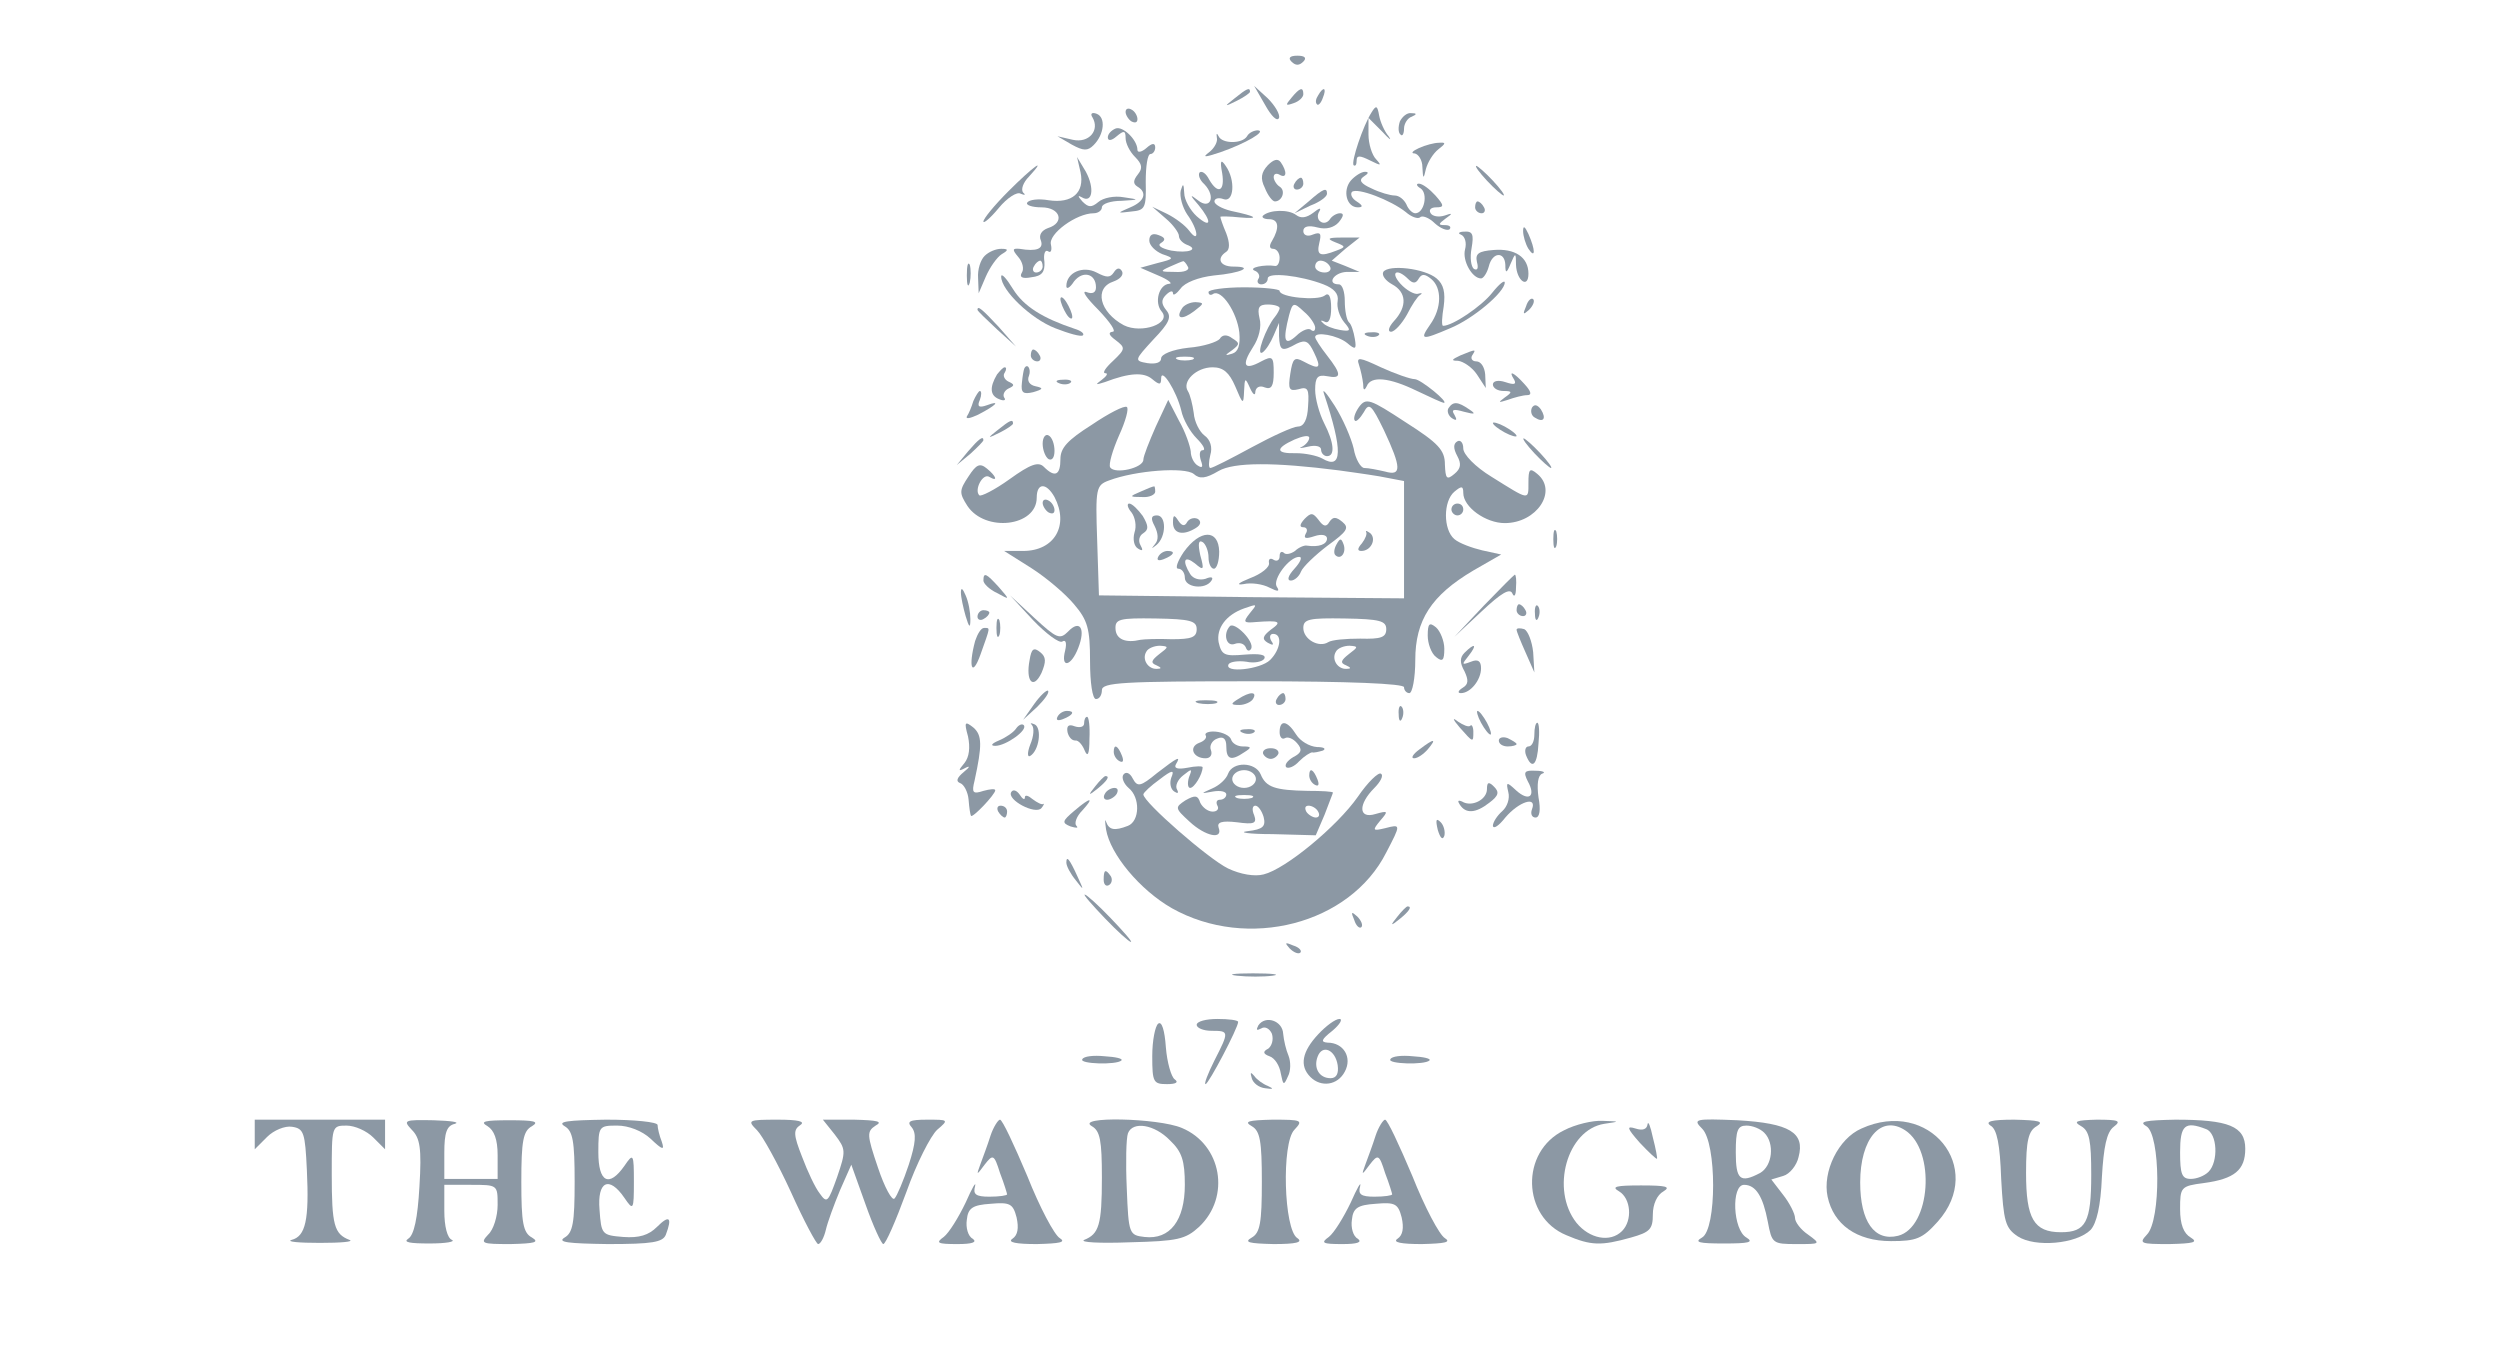 <?xml version="1.0" standalone="no"?>
<!DOCTYPE svg PUBLIC "-//W3C//DTD SVG 20010904//EN"
 "http://www.w3.org/TR/2001/REC-SVG-20010904/DTD/svg10.dtd">
<svg version="1.0" xmlns="http://www.w3.org/2000/svg"
 width="422pt" height="228pt" viewBox="0 0 422 228"
 preserveAspectRatio="xMidYMid meet">

<g transform="translate(0,228) scale(0.1,-0.1)"
fill="#8c98a4" stroke="none">
<path d="M2180 2176 c7 -7 13 -7 20 0 6 6 3 10 -10 10 -13 0 -16 -4 -10 -10z"/>
<path d="M2084 2114 c-18 -14 -18 -15 4 -4 12 6 22 13 22 15 0 8 -5 6 -26 -11z"/>
<path d="M2136 2102 c10 -18 20 -28 23 -21 2 6 -7 21 -19 33 l-23 21 19 -33z"/>
<path d="M2180 2115 c-11 -13 -10 -14 4 -9 9 3 16 10 16 15 0 13 -6 11 -20 -6z"/>
<path d="M2225 2119 c-4 -6 -5 -12 -2 -15 2 -3 7 2 10 11 7 17 1 20 -8 4z"/>
<path d="M1900 2091 c0 -5 5 -13 10 -16 6 -3 10 -2 10 4 0 5 -4 13 -10 16 -5
3 -10 2 -10 -4z"/>
<path d="M2315 2090 c-14 -22 -35 -84 -30 -89 3 -2 5 1 5 8 0 9 5 9 23 0 18
-9 20 -9 10 2 -7 7 -13 26 -13 42 l0 28 23 -23 c12 -13 17 -17 11 -8 -7 8 -14
24 -16 35 -3 17 -5 18 -13 5z"/>
<path d="M1844 2082 c13 -22 -6 -44 -33 -38 l-26 6 24 -14 c20 -11 27 -11 37
-1 18 18 21 47 5 53 -8 3 -11 0 -7 -6z"/>
<path d="M2363 2075 c-3 -9 -3 -19 1 -22 3 -4 6 1 6 10 0 8 6 18 13 20 9 4 9
6 -1 6 -7 1 -15 -6 -19 -14z"/>
<path d="M1883 2063 c-7 -3 -13 -9 -13 -15 0 -6 6 -6 15 2 12 10 15 10 15 -3
0 -9 7 -23 16 -32 12 -12 13 -19 5 -29 -8 -10 -9 -16 -1 -21 17 -10 12 -25
-12 -35 -23 -10 -23 -10 2 -7 23 2 25 6 24 50 0 26 3 47 8 47 4 0 8 5 8 11 0
8 -5 8 -15 -1 -8 -7 -15 -8 -15 -3 0 17 -25 41 -37 36z"/>
<path d="M2054 2048 c2 -7 -4 -18 -13 -25 -12 -9 -8 -9 19 0 43 15 79 36 63
37 -6 0 -15 -4 -18 -10 -8 -13 -42 -13 -48 0 -3 6 -4 5 -3 -2z"/>
<path d="M2395 2030 c-11 -5 -14 -9 -7 -9 6 -1 13 -11 13 -23 1 -21 2 -21 6
-3 3 11 12 26 21 33 13 10 13 12 1 11 -8 0 -23 -4 -34 -9z"/>
<path d="M2140 2001 c-11 -12 -13 -22 -5 -38 5 -13 13 -23 17 -23 12 0 19 18
8 25 -5 3 -10 11 -10 16 0 6 5 7 10 4 12 -7 13 5 2 21 -5 7 -12 5 -22 -5z"/>
<path d="M1824 1989 c7 -34 -14 -53 -54 -47 -17 3 -33 1 -36 -4 -3 -4 8 -8 24
-8 32 0 40 -26 11 -35 -11 -4 -16 -12 -12 -21 5 -14 -7 -19 -36 -14 -12 1 -13
-1 -2 -14 7 -8 10 -20 6 -26 -5 -8 1 -11 16 -8 18 2 23 9 22 26 -2 13 1 21 6
18 5 -4 7 2 5 11 -5 18 43 53 72 53 8 0 14 5 14 10 0 6 15 11 33 11 31 2 31 2
4 6 -16 3 -35 -1 -43 -8 -12 -10 -17 -9 -27 1 -8 9 -8 11 -1 7 18 -11 22 15 7
43 l-15 25 6 -26z m-64 -159 c0 -5 -5 -10 -11 -10 -5 0 -7 5 -4 10 3 6 8 10
11 10 2 0 4 -4 4 -10z"/>
<path d="M2063 1988 c5 -31 -7 -37 -22 -11 -5 10 -12 15 -16 12 -3 -4 0 -13 8
-20 20 -21 10 -44 -11 -27 -14 11 -14 9 1 -8 23 -28 22 -41 -3 -19 -11 10 -21
28 -21 39 -1 17 -2 17 -6 4 -2 -10 3 -28 11 -40 19 -26 21 -51 3 -27 -7 9 -23
21 -37 28 l-25 12 23 -20 c12 -10 22 -24 22 -29 0 -6 6 -12 13 -15 22 -8 3
-15 -26 -10 -18 4 -24 9 -17 13 8 5 7 9 -4 13 -10 4 -16 1 -16 -9 0 -8 10 -18
22 -23 21 -7 20 -8 -8 -15 l-29 -8 30 -13 c17 -7 25 -14 19 -14 -18 -1 -26
-32 -13 -47 17 -20 -34 -38 -64 -23 -41 22 -51 63 -17 74 11 4 17 11 14 17 -4
7 -9 6 -14 -2 -6 -9 -12 -9 -29 0 -23 12 -51 0 -51 -23 0 -6 6 -3 13 8 15 19
37 13 37 -10 0 -9 -6 -12 -16 -8 -9 3 0 -10 20 -30 20 -21 31 -37 24 -37 -8
-1 -6 -6 5 -14 17 -13 17 -15 -4 -35 -13 -12 -19 -21 -13 -21 5 0 2 -5 -6 -11
-12 -9 -11 -9 5 -4 42 16 66 17 80 5 12 -10 15 -10 15 1 0 20 26 -21 34 -54 3
-15 15 -36 26 -47 11 -11 16 -20 10 -20 -5 0 -6 -7 -3 -17 4 -11 3 -14 -5 -9
-7 4 -12 15 -12 24 -1 9 -9 33 -20 52 l-18 35 -21 -45 c-11 -25 -21 -50 -21
-56 0 -14 -48 -25 -56 -13 -3 5 4 29 15 54 11 24 17 46 13 48 -4 3 -31 -11
-59 -30 -41 -26 -53 -39 -53 -58 0 -27 -9 -32 -28 -13 -9 9 -22 5 -58 -21 -25
-18 -49 -30 -51 -27 -9 9 6 38 17 31 15 -9 12 1 -4 14 -12 10 -18 7 -31 -13
-16 -24 -16 -28 -2 -50 30 -45 117 -35 117 14 0 25 16 26 30 1 25 -48 0 -91
-53 -91 l-32 0 46 -29 c25 -16 57 -43 72 -61 23 -27 27 -41 27 -96 0 -36 4
-64 10 -64 6 0 10 7 10 15 0 13 35 15 255 15 163 0 255 -4 255 -10 0 -5 4 -10
9 -10 5 0 10 25 10 56 0 67 27 109 98 151 l47 27 -32 7 c-17 4 -39 12 -47 19
-19 16 -19 64 0 80 12 10 15 10 15 -2 0 -24 38 -51 70 -51 54 0 90 54 55 83
-13 11 -15 8 -15 -15 0 -30 2 -30 -62 10 -28 17 -48 38 -48 48 0 10 -5 15 -10
12 -7 -4 -7 -12 0 -25 7 -13 6 -21 -5 -30 -13 -11 -15 -8 -16 16 0 24 -11 36
-66 71 -61 40 -67 42 -79 26 -7 -10 -10 -20 -7 -23 2 -3 9 4 15 14 9 17 13 13
34 -30 30 -64 30 -78 2 -70 -13 3 -28 6 -35 6 -6 0 -15 15 -18 33 -4 17 -18
50 -32 72 -14 22 -22 31 -18 20 32 -96 31 -129 -3 -109 -9 5 -29 9 -44 9 -35
-1 -36 8 -3 23 14 6 25 8 25 3 0 -5 -6 -12 -12 -15 -7 -3 -3 -3 10 0 12 3 22
1 22 -5 0 -6 5 -11 10 -11 14 0 12 23 -5 56 -8 16 -15 41 -15 56 0 21 4 26 20
23 25 -5 25 3 0 35 -11 14 -20 28 -20 31 0 10 38 3 54 -10 14 -12 16 -11 13 7
-2 12 -6 25 -10 28 -4 4 -7 20 -7 36 0 15 -4 28 -10 28 -21 0 -9 20 13 21 l22
0 -24 10 -23 9 23 20 24 19 -30 0 c-24 0 -26 -2 -11 -8 18 -7 18 -8 2 -14 -28
-11 -34 -8 -29 13 4 16 2 19 -11 14 -9 -4 -16 -1 -16 6 0 8 9 10 24 6 15 -4
28 0 36 9 8 10 9 15 2 15 -6 0 -14 -5 -17 -10 -4 -6 -11 -8 -16 -4 -5 3 -6 11
-2 17 4 7 0 6 -10 -2 -12 -9 -21 -10 -29 -4 -13 10 -45 9 -56 -1 -3 -3 2 -6
10 -6 17 0 18 -15 5 -37 -5 -8 -4 -13 2 -13 6 0 11 -7 11 -15 0 -8 -3 -14 -7
-14 -19 3 -47 -3 -35 -8 6 -2 10 -9 6 -14 -3 -5 0 -9 5 -9 6 0 11 4 11 10 0
11 55 5 94 -10 18 -7 26 -16 24 -28 -2 -11 3 -26 11 -36 12 -14 11 -16 -7 -13
-12 2 -25 7 -29 12 -5 4 -3 5 3 2 7 -4 11 5 11 23 0 20 -4 27 -11 21 -12 -9
-76 -3 -76 8 0 3 -27 6 -60 6 -33 0 -60 -4 -60 -8 0 -5 4 -6 8 -3 14 8 40 -31
44 -65 2 -22 -2 -33 -12 -36 -13 -4 -13 -3 0 6 13 10 13 12 0 20 -9 7 -17 6
-21 -1 -4 -5 -27 -13 -53 -15 -27 -3 -46 -11 -46 -18 0 -7 -9 -10 -23 -8 -23
4 -22 5 10 40 27 28 31 38 22 49 -9 11 -9 18 -1 26 7 7 12 8 12 3 0 -5 6 -1
13 8 7 10 30 19 56 22 46 4 69 15 33 15 -23 0 -29 14 -12 25 6 4 6 15 0 31 -6
14 -10 26 -10 28 0 1 15 1 33 -1 35 -3 28 2 -15 11 -16 4 -28 11 -28 16 0 5 7
7 15 4 18 -7 21 32 4 56 -8 12 -10 9 -6 -12z m-58 -158 c4 -6 -6 -10 -22 -9
-25 0 -26 1 -8 9 11 5 21 9 22 9 1 1 5 -3 8 -9z m240 0 c3 -5 -1 -10 -9 -10
-9 0 -16 5 -16 10 0 6 4 10 9 10 6 0 13 -4 16 -10z m-85 -70 c0 -3 -4 -10 -8
-15 -15 -18 -33 -67 -21 -60 6 4 14 17 19 29 l9 21 0 -22 c1 -26 5 -27 30 -13
15 7 20 4 29 -15 13 -27 10 -30 -18 -15 -15 8 -18 5 -22 -21 -4 -26 -2 -30 14
-26 16 5 18 0 16 -29 -1 -22 -7 -34 -17 -34 -8 0 -43 -16 -78 -35 -35 -19 -66
-35 -70 -35 -3 0 -3 10 0 22 4 13 0 26 -10 33 -8 6 -17 23 -18 38 -2 14 -6 31
-10 37 -10 16 14 40 42 40 18 0 28 -9 38 -32 13 -31 14 -32 15 -8 1 23 2 23
10 5 5 -11 9 -14 9 -6 1 7 7 11 16 7 11 -4 15 2 15 25 0 27 -2 29 -21 19 -29
-16 -34 -7 -14 24 10 15 15 35 11 49 -4 18 -1 23 14 23 11 0 20 -3 20 -6z m60
-33 c0 -6 -3 -7 -7 -4 -3 4 -15 0 -25 -10 -20 -18 -23 -8 -12 35 6 22 8 22 25
6 11 -9 19 -22 19 -27z m-207 -54 c-7 -2 -19 -2 -25 0 -7 3 -2 5 12 5 14 0 19
-2 13 -5z m247 -187 c14 -2 44 -6 68 -10 l42 -8 0 -99 0 -99 -257 2 -258 3 -3
93 c-3 88 -2 93 20 101 45 17 128 23 143 11 10 -9 20 -8 42 5 26 15 94 15 203
1z m-151 -242 c-11 -14 -10 -16 11 -14 40 3 45 1 25 -13 -14 -11 -15 -16 -5
-22 9 -5 11 -4 6 3 -4 7 -2 12 3 12 16 0 13 -26 -5 -44 -16 -16 -79 -23 -70
-7 3 4 16 6 30 4 13 -3 27 0 30 5 4 7 -8 9 -33 7 -34 -3 -39 -1 -44 21 -4 23
12 46 43 57 23 8 23 8 9 -9z m-89 -26 c0 -14 -9 -17 -42 -17 -24 1 -47 0 -53
-1 -25 -6 -41 1 -42 18 -1 17 6 19 68 18 58 -1 69 -4 69 -18z m320 0 c0 -14
-9 -17 -44 -16 -24 0 -48 -2 -54 -6 -16 -10 -42 5 -42 24 0 15 10 17 70 16 59
-1 70 -4 70 -18z m-383 -42 c-14 -11 -15 -15 -5 -19 9 -4 9 -6 1 -6 -15 -1
-26 16 -18 29 3 6 14 10 23 10 15 -1 15 -2 -1 -14z m320 0 c-14 -11 -15 -15
-5 -19 9 -4 9 -6 1 -6 -15 -1 -26 16 -18 29 3 6 14 10 23 10 15 -1 15 -2 -1
-14z"/>
<path d="M1925 1450 c-19 -8 -19 -9 3 -9 12 -1 22 4 22 9 0 6 -1 10 -2 9 -2 0
-12 -4 -23 -9z"/>
<path d="M1910 1415 c6 -8 9 -23 5 -34 -3 -11 -1 -23 6 -27 8 -5 9 -3 4 6 -4
7 -2 16 5 20 9 6 9 12 -1 29 -8 11 -18 21 -23 21 -4 0 -3 -7 4 -15z"/>
<path d="M2202 1404 c-8 -9 -9 -14 -2 -14 6 0 8 -5 4 -11 -4 -8 0 -9 15 -4 12
4 21 2 21 -4 0 -10 -14 -15 -34 -12 -4 1 -14 -3 -20 -9 -7 -5 -16 -7 -19 -3
-4 3 -7 1 -7 -6 0 -7 -5 -9 -10 -6 -6 4 -9 1 -8 -5 2 -7 -13 -19 -32 -26 -20
-8 -24 -12 -11 -10 13 3 33 0 44 -6 14 -7 18 -7 12 2 -7 12 21 50 38 50 6 0 2
-9 -8 -20 -11 -12 -13 -20 -6 -20 6 0 14 7 17 15 3 8 24 28 45 44 33 24 37 30
25 40 -11 9 -16 9 -22 0 -5 -9 -10 -8 -18 3 -10 13 -13 13 -24 2z"/>
<path d="M1949 1392 c6 -12 7 -23 1 -30 -7 -9 -7 -9 2 -2 17 14 17 50 1 50
-10 0 -11 -5 -4 -18z"/>
<path d="M1980 1398 c0 -19 17 -23 39 -9 8 5 9 11 3 15 -6 3 -14 1 -18 -5 -4
-8 -9 -7 -15 2 -7 11 -9 10 -9 -3z"/>
<path d="M2306 1382 c2 -3 -1 -11 -7 -19 -8 -9 -8 -13 -1 -13 16 0 26 20 15
30 -6 4 -8 5 -7 2z"/>
<path d="M1998 1348 c-10 -15 -15 -28 -9 -28 6 0 11 -7 11 -15 0 -17 35 -21
45 -5 4 6 -1 7 -10 3 -10 -3 -21 0 -26 8 -14 23 -10 32 8 18 15 -13 16 -11 9
14 -4 19 -3 26 4 22 5 -3 10 -15 10 -26 0 -10 4 -19 9 -19 5 0 9 13 9 29 -1
38 -32 38 -60 -1z"/>
<path d="M2256 1361 c-4 -7 -5 -15 -2 -18 9 -9 19 4 14 18 -4 11 -6 11 -12 0z"/>
<path d="M1955 1340 c-3 -6 1 -7 9 -4 18 7 21 14 7 14 -6 0 -13 -4 -16 -10z"/>
<path d="M2076 1223 c-12 -13 -6 -35 8 -30 8 3 16 1 19 -6 2 -6 6 -7 9 -2 6
12 -28 46 -36 38z"/>
<path d="M1702 1957 c-23 -23 -42 -46 -42 -51 0 -4 12 6 26 23 14 17 31 28 37
24 7 -3 9 -2 4 2 -4 5 0 17 10 27 32 35 7 17 -35 -25z"/>
<path d="M2510 1975 c13 -14 26 -25 28 -25 3 0 -5 11 -18 25 -13 14 -26 25
-28 25 -3 0 5 -11 18 -25z"/>
<path d="M2280 1975 c-14 -17 -7 -45 12 -45 9 0 9 3 -2 10 -8 5 -11 12 -8 16
9 8 66 -14 91 -34 9 -8 20 -12 24 -9 3 4 15 0 25 -10 10 -9 21 -13 25 -10 3 4
0 7 -8 7 -12 0 -11 2 1 11 13 9 12 10 -2 5 -10 -3 -20 -1 -23 4 -4 6 1 10 9
10 14 0 14 3 -1 20 -10 11 -22 20 -28 20 -5 0 -4 -4 3 -8 13 -9 6 -42 -9 -42
-5 0 -12 7 -15 15 -4 8 -12 15 -20 15 -7 0 -25 5 -39 12 -18 8 -22 14 -13 20
8 5 9 8 2 8 -6 0 -17 -7 -24 -15z"/>
<path d="M2185 1970 c-3 -5 -1 -10 4 -10 6 0 11 5 11 10 0 6 -2 10 -4 10 -3 0
-8 -4 -11 -10z"/>
<path d="M2209 1940 l-24 -20 27 13 c16 6 28 15 28 20 0 11 -6 9 -31 -13z"/>
<path d="M2490 1930 c0 -5 5 -10 11 -10 5 0 7 5 4 10 -3 6 -8 10 -11 10 -2 0
-4 -4 -4 -10z"/>
<path d="M2571 1890 c0 -8 4 -22 9 -30 12 -18 12 -2 0 25 -6 13 -9 15 -9 5z"/>
<path d="M2466 1884 c7 -3 10 -14 7 -25 -5 -19 12 -49 27 -49 4 0 10 9 13 20
6 25 27 26 28 3 0 -15 2 -15 9 2 8 19 9 19 9 -2 1 -27 21 -41 21 -15 0 28 -23
43 -59 40 -25 -2 -31 -6 -28 -20 3 -11 1 -15 -5 -12 -5 4 -7 19 -4 35 4 23 2
29 -12 28 -9 0 -12 -3 -6 -5z"/>
<path d="M1662 1848 c-7 -7 -12 -23 -11 -37 l1 -26 12 28 c7 16 19 33 27 38
12 7 11 9 -1 9 -9 0 -21 -5 -28 -12z"/>
<path d="M1632 1815 c0 -16 2 -22 5 -12 2 9 2 23 0 30 -3 6 -5 -1 -5 -18z"/>
<path d="M2335 1821 c-3 -6 4 -15 15 -21 24 -13 26 -37 3 -62 -9 -10 -11 -18
-5 -18 6 0 18 13 27 29 8 16 18 31 22 33 5 3 3 4 -4 2 -6 -1 -19 6 -29 17 -18
20 -6 27 13 8 8 -8 13 -8 18 1 5 8 10 8 21 -1 18 -15 18 -49 -2 -77 -18 -26
-15 -27 34 -6 39 16 92 61 92 77 0 5 -9 -2 -21 -17 -18 -23 -67 -56 -83 -56
-3 0 -2 15 1 33 3 23 0 37 -12 47 -20 17 -81 24 -90 11z"/>
<path d="M1690 1813 c0 -23 50 -71 91 -87 23 -9 44 -15 47 -12 3 3 -4 8 -14
11 -54 18 -86 38 -104 67 -11 18 -20 28 -20 21z"/>
<path d="M1790 1775 c0 -5 5 -17 10 -25 5 -8 10 -10 10 -5 0 6 -5 17 -10 25
-5 8 -10 11 -10 5z"/>
<path d="M2576 1763 c-6 -14 -5 -15 5 -6 7 7 10 15 7 18 -3 3 -9 -2 -12 -12z"/>
<path d="M1995 1759 c-11 -17 0 -20 21 -4 17 13 17 14 2 15 -9 0 -20 -5 -23
-11z"/>
<path d="M1650 1757 c0 -2 15 -16 33 -33 l32 -29 -29 33 c-28 30 -36 37 -36
29z"/>
<path d="M2308 1713 c7 -3 16 -2 19 1 4 3 -2 6 -13 5 -11 0 -14 -3 -6 -6z"/>
<path d="M1740 1680 c0 -5 5 -10 11 -10 5 0 7 5 4 10 -3 6 -8 10 -11 10 -2 0
-4 -4 -4 -10z"/>
<path d="M2465 1680 c-15 -7 -16 -9 -4 -9 9 -1 24 -11 32 -23 l15 -23 -1 23
c-1 12 -7 22 -15 22 -7 0 -10 5 -7 10 7 11 7 11 -20 0z"/>
<path d="M2294 1664 c3 -9 6 -23 7 -32 0 -11 2 -12 6 -4 7 18 38 15 85 -8 23
-11 43 -20 45 -20 10 0 -39 40 -49 40 -7 0 -33 9 -57 20 -36 17 -42 18 -37 4z"/>
<path d="M1683 1648 c-13 -22 -12 -36 4 -42 7 -3 12 -2 8 3 -3 5 1 12 7 15 11
5 11 7 0 12 -6 3 -10 10 -6 15 3 5 3 9 0 9 -3 0 -8 -6 -13 -12z"/>
<path d="M1729 1658 c-1 -2 -3 -13 -4 -24 -2 -17 2 -20 19 -16 17 5 18 7 4 10
-10 2 -15 9 -11 18 4 11 -3 22 -8 12z"/>
<path d="M2556 1639 c4 -8 0 -9 -15 -4 -12 4 -21 2 -21 -4 0 -6 8 -11 18 -11
15 0 15 -2 2 -11 -12 -9 -11 -9 5 -4 11 4 26 8 33 8 8 0 7 6 -5 19 -18 20 -28
24 -17 7z"/>
<path d="M1788 1633 c7 -3 16 -2 19 1 4 3 -2 6 -13 5 -11 0 -14 -3 -6 -6z"/>
<path d="M1643 1603 c-3 -10 -8 -22 -11 -26 -2 -5 6 -3 19 3 31 16 39 25 15
16 -14 -5 -17 -2 -12 9 3 8 3 15 0 15 -2 0 -7 -8 -11 -17z"/>
<path d="M2445 1591 c-3 -5 0 -13 6 -17 8 -5 9 -3 4 6 -6 9 -1 10 16 5 19 -5
21 -4 9 4 -19 13 -27 14 -35 2z"/>
<path d="M2586 1592 c-3 -6 -1 -14 5 -17 14 -9 20 -2 10 14 -6 8 -11 9 -15 3z"/>
<path d="M1684 1554 c-18 -14 -18 -15 4 -4 12 6 22 13 22 15 0 8 -5 6 -26 -11z"/>
<path d="M2520 1566 c0 -3 9 -10 20 -16 11 -6 20 -8 20 -6 0 3 -9 10 -20 16
-11 6 -20 8 -20 6z"/>
<path d="M1760 1531 c0 -11 5 -23 10 -26 6 -3 10 3 10 14 0 11 -4 23 -10 26
-5 3 -10 -3 -10 -14z"/>
<path d="M1634 1518 l-19 -23 23 19 c12 11 22 21 22 23 0 8 -8 2 -26 -19z"/>
<path d="M2590 1515 c13 -14 26 -25 28 -25 3 0 -5 11 -18 25 -13 14 -26 25
-28 25 -3 0 5 -11 18 -25z"/>
<path d="M1760 1431 c0 -5 5 -13 10 -16 6 -3 10 -2 10 4 0 5 -4 13 -10 16 -5
3 -10 2 -10 -4z"/>
<path d="M2450 1420 c0 -5 5 -10 10 -10 6 0 10 5 10 10 0 6 -4 10 -10 10 -5 0
-10 -4 -10 -10z"/>
<path d="M2622 1370 c0 -14 2 -19 5 -12 2 6 2 18 0 25 -3 6 -5 1 -5 -13z"/>
<path d="M1660 1300 c0 -5 10 -15 23 -21 22 -12 22 -12 3 10 -21 23 -26 26
-26 11z"/>
<path d="M2505 1258 l-50 -53 46 43 c33 31 48 40 52 30 3 -7 6 -3 6 10 1 12 0
22 -2 22 -1 0 -25 -24 -52 -52z"/>
<path d="M1622 1280 c0 -8 4 -26 8 -40 6 -20 8 -21 8 -5 0 11 -3 29 -8 40 -5
12 -8 14 -8 5z"/>
<path d="M1744 1233 c22 -23 44 -39 49 -36 6 4 8 -2 5 -15 -8 -31 10 -27 22 4
13 33 3 49 -17 28 -14 -14 -19 -12 -57 23 l-41 38 39 -42z"/>
<path d="M2560 1250 c0 -5 5 -10 11 -10 5 0 7 5 4 10 -3 6 -8 10 -11 10 -2 0
-4 -4 -4 -10z"/>
<path d="M2591 1244 c0 -11 3 -14 6 -6 3 7 2 16 -1 19 -3 4 -6 -2 -5 -13z"/>
<path d="M1650 1239 c0 -5 5 -7 10 -4 6 3 10 8 10 11 0 2 -4 4 -10 4 -5 0 -10
-5 -10 -11z"/>
<path d="M1682 1220 c0 -14 2 -19 5 -12 2 6 2 18 0 25 -3 6 -5 1 -5 -13z"/>
<path d="M2410 1207 c0 -13 6 -30 14 -36 11 -9 14 -6 14 14 0 13 -7 30 -14 36
-11 9 -14 7 -14 -14z"/>
<path d="M1646 1198 c-12 -45 -5 -62 9 -23 17 48 17 45 6 45 -5 0 -11 -10 -15
-22z"/>
<path d="M2560 1217 c0 -3 7 -20 15 -38 l15 -34 -2 34 c-2 19 -9 36 -15 39 -7
2 -13 2 -13 -1z"/>
<path d="M1738 1166 c-7 -36 6 -51 20 -22 8 19 8 27 -2 35 -11 9 -15 6 -18
-13z"/>
<path d="M2472 1178 c-8 -8 -8 -17 0 -31 7 -15 7 -22 -3 -28 -8 -5 -9 -9 -3
-9 16 0 34 22 34 42 0 12 -5 16 -17 11 -16 -6 -16 -5 -4 10 15 19 11 23 -7 5z"/>
<path d="M1746 1092 l-19 -27 24 22 c12 12 21 24 18 27 -2 2 -13 -8 -23 -22z"/>
<path d="M2090 1100 c-13 -8 -13 -10 2 -10 9 0 20 5 23 10 8 13 -5 13 -25 0z"/>
<path d="M2155 1100 c-3 -5 -1 -10 4 -10 6 0 11 5 11 10 0 6 -2 10 -4 10 -3 0
-8 -4 -11 -10z"/>
<path d="M2023 1093 c9 -2 23 -2 30 0 6 3 -1 5 -18 5 -16 0 -22 -2 -12 -5z"/>
<path d="M2361 1074 c0 -11 3 -14 6 -6 3 7 2 16 -1 19 -3 4 -6 -2 -5 -13z"/>
<path d="M1785 1070 c-3 -6 1 -7 9 -4 18 7 21 14 7 14 -6 0 -13 -4 -16 -10z"/>
<path d="M2500 1060 c6 -11 13 -20 16 -20 2 0 0 9 -6 20 -6 11 -13 20 -16 20
-2 0 0 -9 6 -20z"/>
<path d="M1830 1059 c0 -6 -7 -8 -16 -5 -10 4 -14 1 -12 -10 2 -8 7 -14 13
-14 5 1 12 -7 16 -17 5 -12 8 -6 8 20 1 20 -1 37 -4 37 -3 0 -5 -5 -5 -11z"/>
<path d="M2464 1052 c23 -26 23 -26 23 -7 0 8 -3 13 -5 10 -3 -3 -12 1 -21 7
-10 8 -9 4 3 -10z"/>
<path d="M1634 1037 c4 -19 2 -35 -6 -45 -11 -13 -11 -15 2 -8 8 4 7 1 -3 -7
-12 -10 -14 -16 -6 -19 6 -2 13 -15 14 -28 1 -14 3 -26 4 -27 2 -5 41 36 41
43 0 3 -9 2 -20 -1 -18 -6 -20 -3 -15 17 13 60 13 77 -2 90 -14 11 -16 10 -9
-15z"/>
<path d="M1715 1050 c-4 -6 -17 -15 -29 -20 -12 -5 -15 -9 -6 -9 18 0 56 27
48 35 -3 3 -9 0 -13 -6z"/>
<path d="M1742 1056 c4 -5 3 -19 -3 -33 -5 -13 -5 -22 0 -19 15 9 20 46 8 53
-7 3 -9 3 -5 -1z"/>
<path d="M2160 1044 c0 -8 4 -13 9 -10 5 3 14 -1 20 -8 10 -11 8 -17 -6 -24
-10 -6 -15 -13 -12 -17 4 -3 14 1 22 10 9 9 19 15 22 15 3 -1 11 1 18 3 6 3 2
6 -10 6 -13 1 -28 10 -35 21 -15 24 -28 26 -28 4z"/>
<path d="M2590 1040 c0 -11 -4 -20 -10 -20 -5 0 -7 -7 -4 -15 10 -25 19 -17
21 20 2 19 1 35 -2 35 -3 0 -5 -9 -5 -20z"/>
<path d="M2035 1039 c3 -4 -2 -10 -11 -13 -18 -7 -10 -26 11 -26 8 0 12 6 9
14 -3 7 2 16 10 19 11 5 16 0 16 -13 0 -22 8 -25 30 -10 13 8 13 10 -2 10 -9
0 -18 5 -20 12 -2 6 -14 12 -26 13 -11 1 -19 -2 -17 -6z"/>
<path d="M2098 1043 c7 -3 16 -2 19 1 4 3 -2 6 -13 5 -11 0 -14 -3 -6 -6z"/>
<path d="M2530 1030 c0 -6 7 -10 15 -10 8 0 15 2 15 4 0 2 -7 6 -15 10 -8 3
-15 1 -15 -4z"/>
<path d="M2396 1015 c-11 -8 -15 -15 -9 -15 6 0 16 7 23 15 16 19 11 19 -14 0z"/>
<path d="M1880 1011 c0 -6 4 -13 10 -16 6 -3 7 1 4 9 -7 18 -14 21 -14 7z"/>
<path d="M2132 1008 c2 -5 8 -9 13 -9 5 0 11 4 13 9 1 5 -4 9 -13 9 -9 0 -14
-4 -13 -9z"/>
<path d="M1953 975 c-28 -23 -33 -24 -41 -9 -5 10 -12 12 -16 6 -3 -5 1 -15 9
-22 20 -16 19 -56 -1 -64 -23 -9 -32 -7 -37 7 -2 6 -2 1 0 -13 7 -42 57 -102
111 -133 128 -72 301 -27 362 94 25 48 25 48 -2 41 -21 -5 -22 -4 -8 13 14 16
13 17 -8 11 -29 -9 -30 16 -2 44 10 10 16 21 11 24 -4 3 -22 -14 -39 -39 -35
-50 -122 -122 -159 -131 -15 -4 -39 0 -60 10 -33 16 -143 112 -143 125 0 3 13
15 27 25 22 17 26 17 20 3 -3 -9 -1 -19 5 -23 6 -4 8 -3 5 3 -4 6 1 17 10 24
15 12 16 12 10 -3 -3 -10 -2 -18 2 -18 7 0 21 23 21 35 0 2 -12 2 -26 -1 -16
-3 -23 -1 -19 6 9 15 3 12 -32 -15z"/>
<path d="M2073 974 c-3 -9 -15 -20 -27 -25 -20 -9 -20 -9 2 -5 12 2 22 0 22
-5 0 -5 -5 -9 -11 -9 -5 0 -7 -4 -4 -10 3 -5 0 -10 -8 -10 -8 0 -17 7 -21 15
-4 13 -9 13 -25 4 -18 -12 -18 -13 7 -36 27 -25 57 -31 49 -10 -3 9 5 12 31 9
29 -4 34 -2 29 12 -4 9 -3 16 2 16 5 0 11 -9 14 -19 4 -16 -1 -21 -27 -24 -17
-2 2 -5 42 -5 l73 -2 15 35 c7 19 14 36 14 37 0 2 -19 3 -42 3 -56 1 -71 6
-80 28 -9 21 -47 22 -55 1z m47 -9 c0 -8 -9 -15 -20 -15 -11 0 -20 7 -20 15 0
8 9 15 20 15 11 0 20 -7 20 -15z m-7 -32 c-7 -2 -19 -2 -25 0 -7 3 -2 5 12 5
14 0 19 -2 13 -5z m112 -23 c3 -5 2 -10 -4 -10 -5 0 -13 5 -16 10 -3 6 -2 10
4 10 5 0 13 -4 16 -10z"/>
<path d="M2210 971 c0 -6 4 -13 10 -16 6 -3 7 1 4 9 -7 18 -14 21 -14 7z"/>
<path d="M2579 961 c14 -25 2 -35 -20 -15 -16 15 -17 14 -13 -3 3 -11 -2 -25
-10 -32 -9 -8 -16 -19 -16 -25 1 -6 10 0 21 14 23 27 54 37 45 14 -3 -8 0 -14
6 -14 7 0 9 13 5 34 -3 22 -1 37 6 40 7 2 2 5 -11 5 -19 1 -21 -2 -13 -18z"/>
<path d="M1849 953 c-13 -16 -12 -17 4 -4 16 13 21 21 13 21 -2 0 -10 -8 -17
-17z"/>
<path d="M2510 948 c0 -18 -26 -31 -42 -21 -7 3 -8 1 -4 -5 10 -16 27 -15 50
3 16 12 17 18 8 27 -9 9 -12 8 -12 -4z"/>
<path d="M1707 943 c-8 -13 41 -39 51 -27 4 5 5 8 3 7 -2 -2 -10 2 -18 8 -7 6
-13 8 -13 3 0 -5 -4 -3 -9 5 -5 7 -11 9 -14 4z"/>
<path d="M1865 940 c-3 -5 -2 -10 4 -10 5 0 13 5 16 10 3 6 2 10 -4 10 -5 0
-13 -4 -16 -10z"/>
<path d="M1813 911 c-20 -17 -21 -20 -6 -26 10 -3 14 -3 10 1 -4 4 0 16 10 26
21 23 14 23 -14 -1z"/>
<path d="M1685 910 c3 -5 8 -10 11 -10 2 0 4 5 4 10 0 6 -5 10 -11 10 -5 0 -7
-4 -4 -10z"/>
<path d="M2427 879 c4 -13 8 -18 11 -10 2 7 -1 18 -6 23 -8 8 -9 4 -5 -13z"/>
<path d="M1800 824 c0 -6 7 -19 16 -30 14 -18 14 -18 3 6 -14 31 -19 36 -19
24z"/>
<path d="M1863 795 c0 -8 4 -12 9 -9 5 3 6 10 3 15 -9 13 -12 11 -12 -6z"/>
<path d="M1865 730 c21 -22 41 -40 44 -40 3 0 -13 18 -34 40 -21 22 -41 40
-44 40 -3 0 13 -18 34 -40z"/>
<path d="M2359 733 c-13 -16 -12 -17 4 -4 16 13 21 21 13 21 -2 0 -10 -8 -17
-17z"/>
<path d="M2286 727 c3 -10 9 -15 12 -12 3 3 0 11 -7 18 -10 9 -11 8 -5 -6z"/>
<path d="M2177 679 c7 -7 15 -10 18 -7 3 3 -2 9 -12 12 -14 6 -15 5 -6 -5z"/>
<path d="M2088 633 c18 -2 45 -2 60 0 15 2 0 4 -33 4 -33 0 -45 -2 -27 -4z"/>
<path d="M1955 552 c-5 -4 -10 -28 -10 -55 0 -44 2 -47 25 -47 15 0 20 3 13 8
-6 4 -13 29 -15 54 -2 29 -7 45 -13 40z"/>
<path d="M2020 550 c0 -5 11 -10 25 -10 30 0 30 -1 5 -50 -11 -22 -18 -40 -15
-40 5 0 55 95 55 105 0 3 -16 5 -35 5 -19 0 -35 -4 -35 -10z"/>
<path d="M2124 549 c-4 -8 -3 -9 5 -5 6 4 14 0 18 -9 3 -10 0 -20 -6 -25 -10
-5 -9 -9 2 -13 9 -3 17 -16 19 -29 4 -20 5 -21 12 -5 5 9 5 25 1 35 -4 9 -8
26 -9 37 -1 22 -30 32 -42 14z"/>
<path d="M2225 534 c-27 -29 -32 -53 -13 -72 18 -18 46 -14 58 9 13 24 -2 49
-29 49 -12 1 -11 5 8 20 13 11 18 20 12 20 -7 0 -23 -12 -36 -26z m33 -52 c2
-14 -2 -22 -12 -22 -19 0 -29 17 -22 36 8 22 30 12 34 -14z"/>
<path d="M1827 492 c-6 -8 58 -10 66 -2 3 3 -10 6 -28 7 -19 2 -36 0 -38 -5z"/>
<path d="M2347 492 c-6 -8 58 -10 66 -2 3 3 -10 6 -28 7 -19 2 -36 0 -38 -5z"/>
<path d="M2113 460 c2 -8 12 -16 23 -17 13 -2 15 -1 4 4 -8 3 -19 11 -23 17
-6 7 -7 6 -4 -4z"/>
<path d="M430 365 l0 -25 21 21 c11 11 30 19 42 17 20 -3 22 -10 25 -73 4 -84
-2 -112 -26 -118 -9 -3 12 -5 48 -5 36 0 58 2 50 5 -26 10 -30 25 -30 111 0
81 0 82 25 82 14 0 34 -9 45 -20 l20 -20 0 25 0 25 -110 0 -110 0 0 -25z"/>
<path d="M695 373 c14 -14 17 -31 13 -96 -3 -53 -9 -82 -19 -88 -9 -6 3 -8 36
-8 28 0 44 3 38 6 -8 3 -13 23 -13 49 l0 44 45 0 c45 0 45 0 45 -34 0 -19 -7
-42 -16 -50 -14 -15 -11 -16 38 -16 41 1 49 3 36 11 -15 8 -18 25 -18 94 0 69
3 86 18 94 13 8 4 10 -38 10 -42 0 -51 -2 -37 -10 11 -7 17 -22 17 -49 l0 -40
-45 0 -45 0 0 44 c0 34 4 46 18 49 9 3 -7 5 -36 6 -50 1 -52 0 -37 -16z"/>
<path d="M953 379 c14 -8 17 -25 17 -94 0 -69 -3 -86 -17 -94 -13 -8 6 -10 73
-11 75 0 93 3 98 16 11 29 6 34 -15 13 -14 -14 -30 -19 -57 -17 -36 3 -37 4
-40 46 -4 48 16 58 42 20 15 -22 16 -21 16 27 0 48 -1 49 -16 27 -26 -37 -44
-28 -44 23 0 44 1 45 32 45 19 0 42 -9 56 -22 21 -20 24 -20 19 -5 -4 10 -7
23 -7 28 0 5 -39 9 -87 9 -65 -1 -83 -3 -70 -11z"/>
<path d="M1278 372 c9 -9 35 -56 57 -104 22 -49 43 -88 46 -88 4 0 10 11 13
24 3 13 14 43 24 67 l19 43 24 -67 c13 -37 27 -67 30 -67 4 0 21 39 39 88 17
48 41 95 52 105 20 17 19 17 -17 17 -30 0 -35 -3 -26 -13 8 -10 7 -26 -5 -63
-9 -27 -20 -53 -24 -57 -4 -5 -17 19 -28 52 -19 56 -19 61 -4 71 13 7 3 9 -36
10 l-53 0 20 -25 c19 -25 19 -28 4 -72 -15 -42 -17 -45 -29 -28 -8 10 -21 38
-30 62 -15 38 -15 46 -3 54 9 6 -4 9 -38 9 -51 0 -52 -1 -35 -18z"/>
<path d="M1672 363 c-5 -16 -13 -37 -17 -48 -7 -19 -7 -20 7 -1 14 18 16 18
26 -14 7 -18 12 -35 12 -36 0 -2 -13 -4 -30 -4 -23 0 -28 4 -24 18 2 9 -5 -3
-16 -28 -12 -25 -28 -51 -37 -58 -14 -10 -11 -12 23 -12 25 0 34 3 26 9 -8 4
-12 19 -10 32 2 20 10 25 40 27 33 3 38 0 44 -23 4 -18 2 -30 -7 -36 -9 -6 6
-9 41 -9 39 1 50 3 39 10 -9 5 -34 52 -55 105 -22 52 -42 95 -46 95 -3 0 -11
-12 -16 -27z"/>
<path d="M1843 379 c14 -8 17 -24 17 -87 0 -80 -5 -95 -30 -105 -8 -4 26 -6
77 -4 81 2 94 5 117 26 54 51 38 139 -29 167 -40 17 -181 20 -152 3z m132 -24
c20 -19 25 -34 25 -75 0 -60 -25 -93 -68 -88 -26 3 -27 5 -30 82 -2 44 -1 85
2 93 8 21 45 15 71 -12z"/>
<path d="M2113 379 c14 -8 17 -25 17 -94 0 -69 -3 -86 -17 -94 -14 -8 -5 -10
37 -11 38 0 50 3 40 10 -23 14 -27 161 -5 183 15 16 13 17 -37 17 -41 -1 -49
-3 -35 -11z"/>
<path d="M2322 363 c-5 -16 -13 -37 -17 -48 -7 -19 -7 -20 7 -1 14 18 16 18
26 -14 7 -18 12 -35 12 -36 0 -2 -13 -4 -30 -4 -23 0 -28 4 -24 18 2 9 -5 -3
-16 -28 -12 -25 -28 -51 -37 -58 -14 -10 -11 -12 23 -12 25 0 34 3 26 9 -8 4
-12 19 -10 32 2 20 10 25 40 27 33 3 38 0 44 -23 4 -18 2 -30 -7 -36 -9 -6 6
-9 41 -9 39 1 50 3 39 10 -9 5 -34 52 -55 105 -22 52 -42 95 -46 95 -3 0 -11
-12 -16 -27z"/>
<path d="M2640 372 c-74 -36 -71 -146 4 -177 42 -18 59 -18 109 -4 32 9 37 14
37 39 0 17 7 33 18 39 13 8 4 10 -38 10 -42 0 -51 -2 -37 -10 20 -12 23 -49 5
-67 -20 -20 -55 -13 -77 14 -44 56 -16 157 47 167 27 4 27 4 -3 5 -16 1 -46
-6 -65 -16z"/>
<path d="M2781 382 c-1 -8 -8 -11 -20 -7 -16 5 -15 1 7 -24 15 -16 28 -28 29
-27 1 0 -2 17 -7 36 -4 19 -8 29 -9 22z"/>
<path d="M2873 375 c25 -24 25 -170 0 -184 -14 -8 -5 -10 37 -10 42 0 51 2 38
10 -23 13 -26 89 -4 89 20 0 32 -20 40 -62 7 -37 8 -38 49 -38 40 0 41 0 19
16 -12 8 -22 21 -22 28 0 7 -9 25 -20 39 l-20 26 20 6 c11 3 23 18 26 32 11
41 -15 57 -103 62 -72 3 -76 2 -60 -14z m105 -7 c18 -18 14 -56 -7 -68 -34
-18 -41 -11 -41 35 0 37 3 45 18 45 10 0 23 -5 30 -12z"/>
<path d="M3142 375 c-39 -17 -66 -73 -57 -115 10 -47 49 -75 107 -75 43 0 53
4 79 33 81 91 -15 209 -129 157z m74 -3 c52 -34 43 -164 -12 -178 -40 -10 -64
24 -64 90 0 74 35 115 76 88z"/>
<path d="M3360 380 c11 -6 16 -32 18 -90 4 -72 7 -83 28 -97 29 -19 99 -13
123 11 10 11 17 40 19 89 3 51 8 76 20 85 13 10 9 12 -29 12 -35 -1 -40 -3
-26 -11 14 -8 17 -24 17 -82 0 -80 -9 -97 -51 -97 -46 0 -59 23 -59 100 0 55
4 71 18 79 13 8 4 10 -38 11 -38 0 -50 -3 -40 -10z"/>
<path d="M3623 379 c24 -14 25 -159 1 -183 -14 -15 -11 -16 38 -16 41 1 49 3
36 11 -12 7 -18 22 -18 48 0 37 1 39 40 44 52 7 70 22 70 58 0 38 -28 49 -118
49 -50 -1 -63 -3 -49 -11z m101 -5 c19 -7 21 -55 4 -72 -7 -7 -20 -12 -30 -12
-15 0 -18 8 -18 45 0 46 8 53 44 39z"/>
</g>
</svg>
